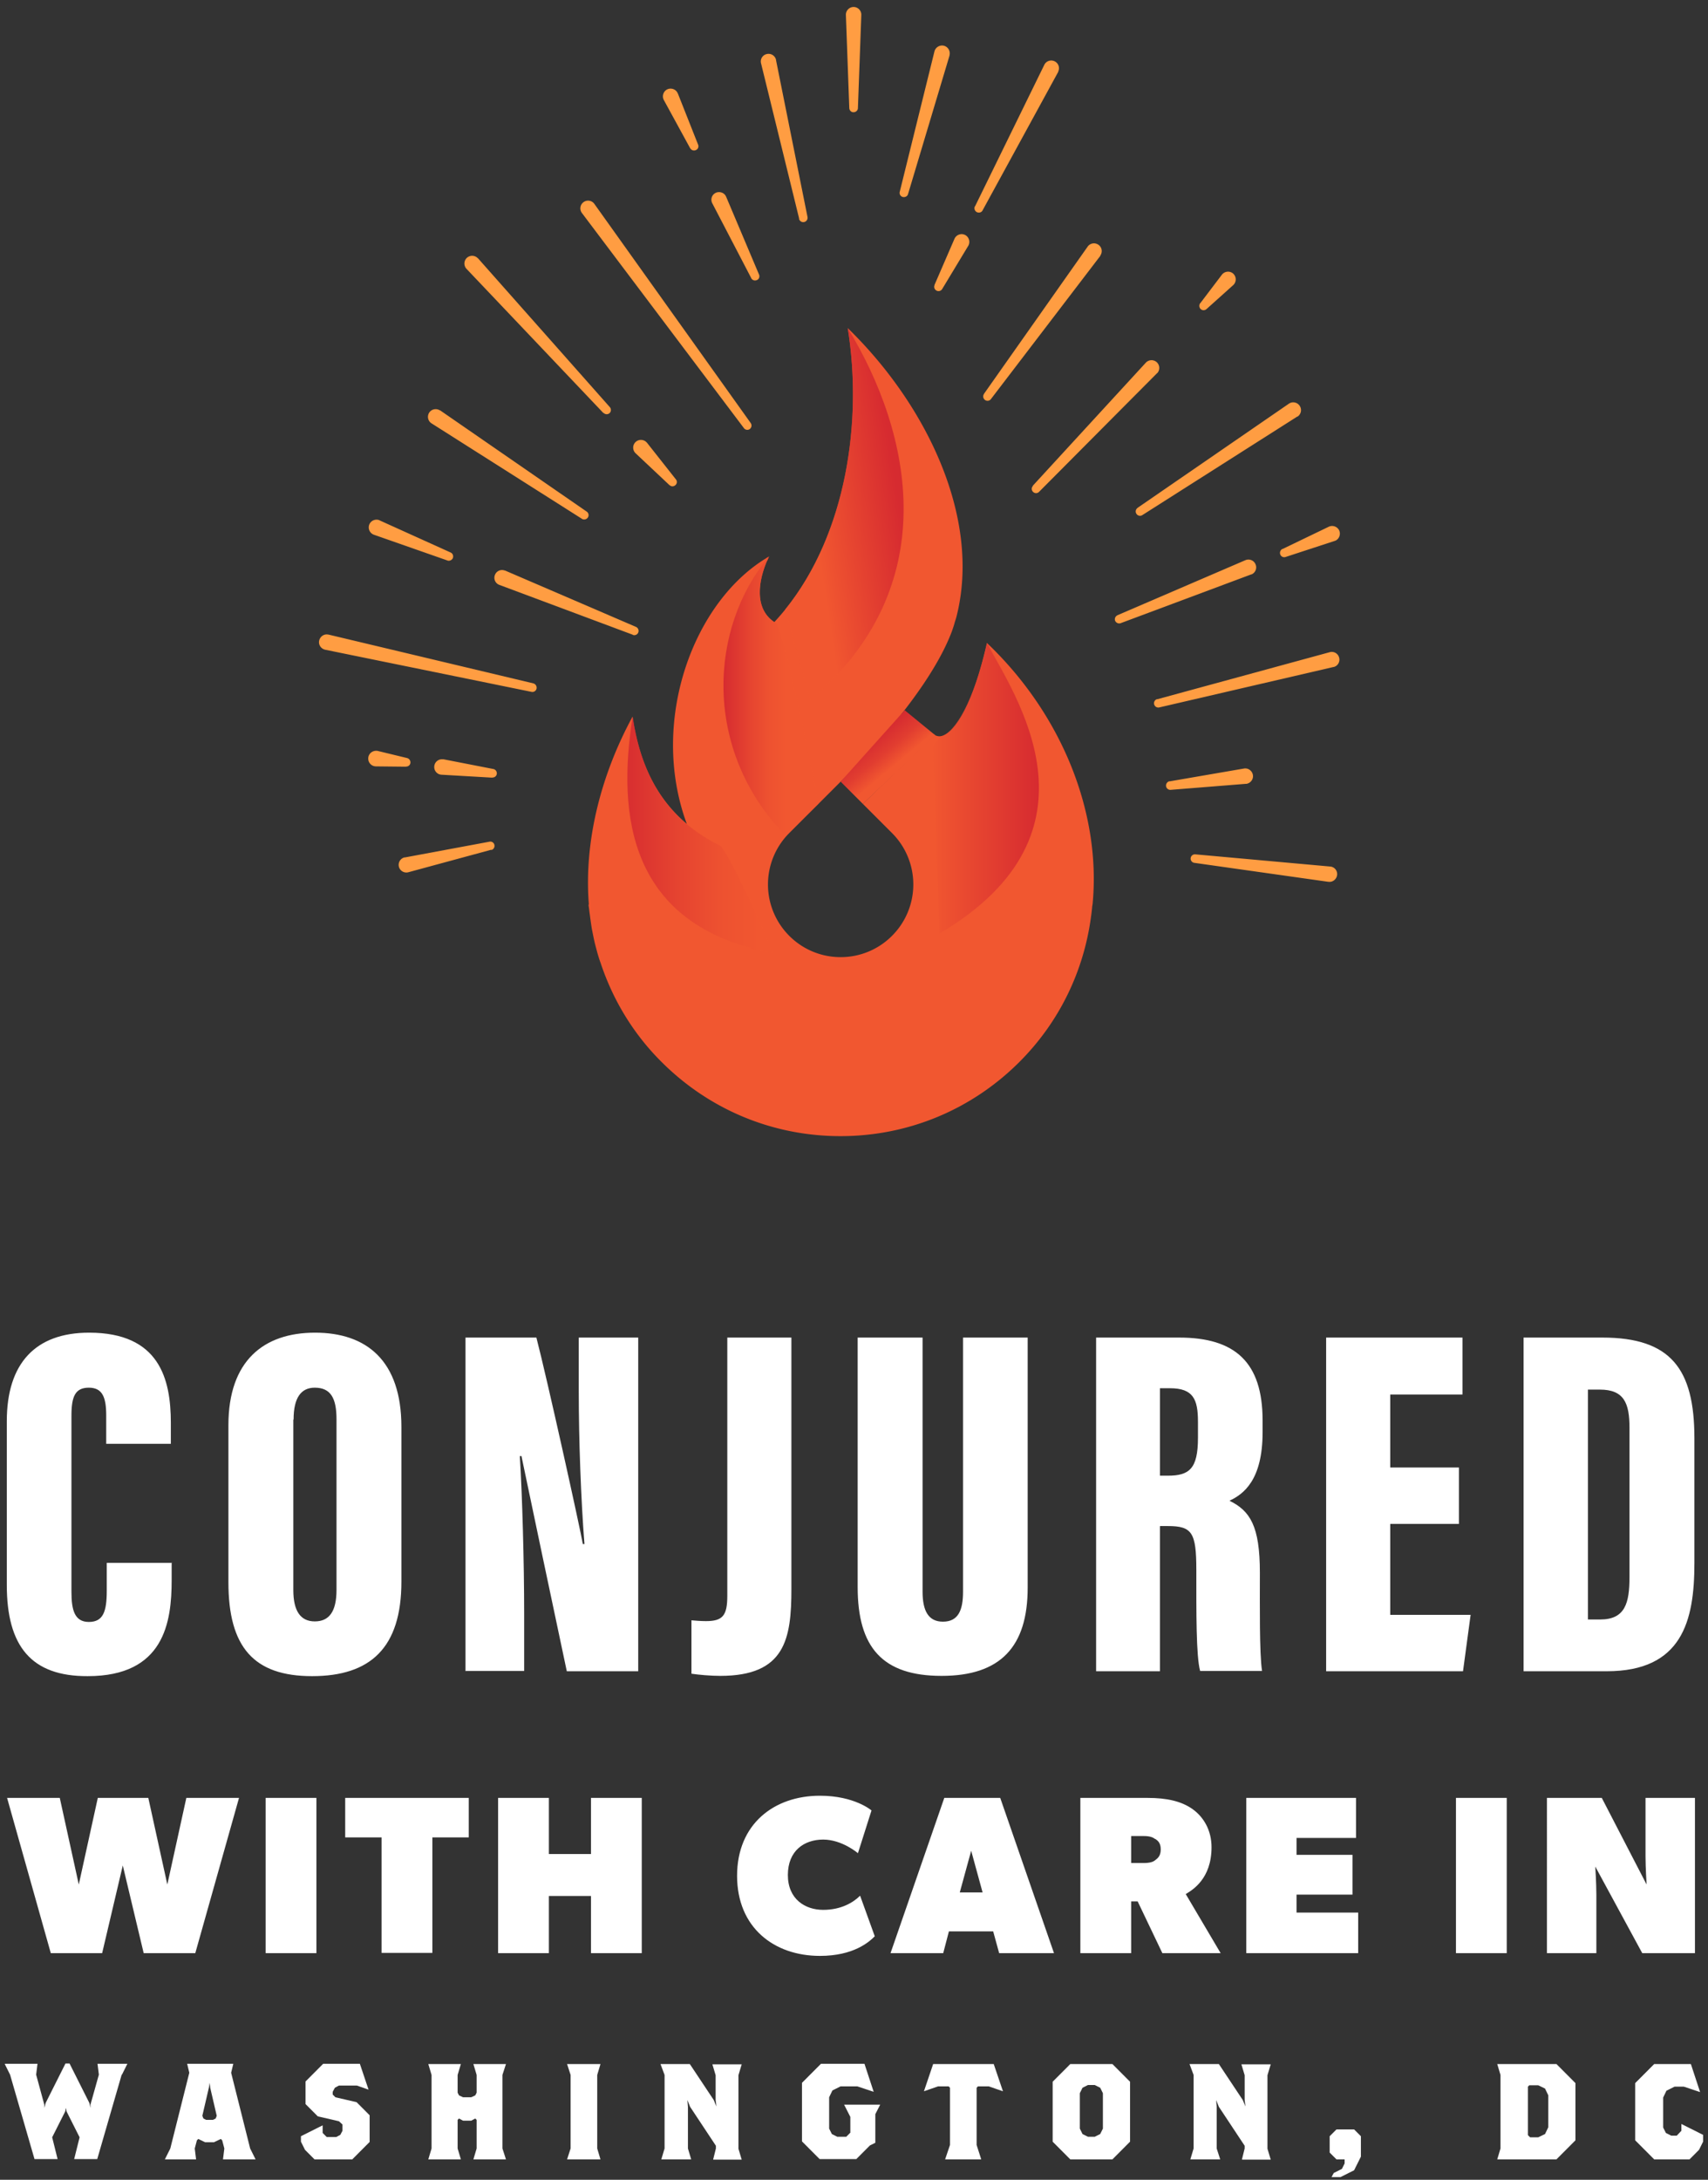 <svg xmlns="http://www.w3.org/2000/svg" fill="none" viewBox="0 0 174 222">
  <rect x="0" y="0" width="174" height="222" fill="#333333" stroke="none"/>
  <g clip-path="url(#a)">
    <path fill="#FF9D42" d="m41.364 78.085-3.065-.032a.792.792 0 0 1-.786-.801c0-.44.362-.786.802-.786a.59.59 0 0 1 .173.016l2.986.722a.459.459 0 0 1 .33.535.424.424 0 0 1-.44.33v.016ZM50.15 79.201l-5.17-.299a.78.78 0 0 1-.74-.833.78.78 0 0 1 .833-.738h.11l5.077.99a.445.445 0 0 1 .346.519.428.428 0 0 1-.456.345v.016ZM50.056 86.54 41.6 88.835a.785.785 0 0 1-.959-.55.785.785 0 0 1 .55-.959h.063l8.613-1.603a.421.421 0 0 1 .503.346.437.437 0 0 1-.314.503v-.032ZM86.52 11.005l-.346-9.477a.79.79 0 0 1 .754-.817.79.79 0 0 1 .817.754v.063l-.346 9.477c0 .236-.204.425-.455.425-.236 0-.409-.189-.425-.425ZM61.466 42.062l-13.94-14.68a.793.793 0 0 1 .03-1.115.792.792 0 0 1 1.117.031h.015l13.438 15.167a.441.441 0 0 1-.031.613.443.443 0 0 1-.613-.032l-.016.016ZM68.209 49.417l-3.458-3.253a.792.792 0 0 1-.031-1.116.792.792 0 0 1 1.116-.031l.078.078 2.94 3.725a.418.418 0 0 1-.08.613.413.413 0 0 1-.565-.031v.015ZM75.785 43.602 59.282 21.693a.782.782 0 0 1 .157-1.1.782.782 0 0 1 1.1.157l15.937 22.334a.445.445 0 0 1-.094.612.428.428 0 0 1-.597-.094ZM70.315 15.108l-2.688-4.92a.796.796 0 0 1 .315-1.069.796.796 0 0 1 1.069.315c0 .031.031.063.047.094l2.059 5.202a.423.423 0 0 1-.252.566.44.44 0 0 1-.55-.204v.016ZM76.54 28.341l-3.977-7.638a.774.774 0 0 1 .33-1.053c.377-.189.864-.048 1.053.33 0 .015.016.031.031.063l3.348 7.92c.094.22 0 .488-.236.567a.444.444 0 0 1-.566-.205l.016.016ZM81.411 22.259 77.53 6.448a.77.77 0 0 1 .582-.943.781.781 0 0 1 .943.581v.032l3.206 15.968a.442.442 0 0 1-.864.189l.015-.016ZM59.266 52.828l-15.308-9.713a.787.787 0 0 1-.236-1.085.787.787 0 0 1 1.084-.236h.032l14.93 10.31a.434.434 0 0 1 .11.614.447.447 0 0 1-.596.125l-.016-.015ZM54.142 70.462l-21.014-4.29c-.424-.095-.707-.503-.612-.928.094-.424.502-.707.927-.612h.031l20.857 4.966a.459.459 0 0 1 .33.534.434.434 0 0 1-.519.33ZM45.592 57.087l-7.497-2.625a.796.796 0 0 1-.487-1.006.795.795 0 0 1 1.006-.487c.016 0 .047.016.063.032l7.23 3.269c.22.094.314.361.22.581a.46.46 0 0 1-.55.236h.015ZM64.468 64.647 50.873 59.57a.773.773 0 0 1-.456-1.006.773.773 0 0 1 1.006-.455h.032l13.328 5.736c.22.095.33.346.235.582a.435.435 0 0 1-.55.236v-.016ZM119.148 79.578l7.576-1.305c.424-.078.833.22.911.645.079.424-.22.833-.644.911h-.063l-7.67.613a.439.439 0 0 1-.471-.408.457.457 0 0 1 .361-.472v.016ZM121.773 87.012l13.737 1.241c.44.032.754.425.707.85-.047.424-.424.754-.849.706h-.047l-13.658-1.933a.435.435 0 0 1 .094-.864h.016ZM122.26 30.903l2.216-2.923a.796.796 0 0 1 1.1-.158.797.797 0 0 1 .063 1.21l-2.734 2.452a.442.442 0 0 1-.613-.031.471.471 0 0 1-.032-.566v.016ZM105.207 49.48l11.521-12.541a.793.793 0 0 1 1.116-.048.793.793 0 0 1 .047 1.116h-.016l-12.023 12.086a.427.427 0 0 1-.613 0 .427.427 0 0 1 0-.613h-.032ZM100.24 40.113l10.562-14.994a.785.785 0 0 1 1.101-.188c.361.251.44.738.188 1.1v.031l-11.143 14.585a.43.43 0 0 1-.613.079.443.443 0 0 1-.095-.597v-.016ZM99.329 21.017l7.057-14.412a.786.786 0 0 1 1.053-.362c.393.189.55.66.361 1.053v.032l-7.701 14.098c-.11.22-.377.283-.597.173a.451.451 0 0 1-.189-.582h.016ZM95.195 29.033l2.043-4.715a.796.796 0 0 1 1.038-.409.796.796 0 0 1 .408 1.037c0 .032-.031.063-.047.095l-2.656 4.4a.434.434 0 0 1-.597.142.428.428 0 0 1-.173-.55h-.016ZM91.659 19.54l3.536-14.302a.805.805 0 0 1 .959-.582c.424.11.676.534.581.959v.031L92.507 19.76c-.062.236-.314.361-.55.298a.43.43 0 0 1-.298-.518ZM115.879 51.728l15.418-10.61a.788.788 0 0 1 1.101.205.787.787 0 0 1-.205 1.1h-.031l-15.796 10.043a.434.434 0 0 1-.597-.141.432.432 0 0 1 .126-.597h-.016ZM117.891 71.216l17.572-4.793a.773.773 0 0 1 .958.55.773.773 0 0 1-.55.959h-.031l-17.745 4.117a.435.435 0 0 1-.519-.33.432.432 0 0 1 .315-.518v.016ZM130.637 55.924l4.731-2.279a.8.8 0 0 1 1.053.362.8.8 0 0 1-.361 1.053c-.032 0-.063.031-.095.031l-4.998 1.635a.43.43 0 0 1-.55-.283.458.458 0 0 1 .22-.535v.016ZM113.82 62.667l13.045-5.611a.784.784 0 0 1 1.038.409.779.779 0 0 1-.409 1.037h-.032l-13.296 4.966a.455.455 0 0 1-.566-.251.443.443 0 0 1 .236-.55h-.016Z"/>
    <path fill="#F15730" d="M100.539 65.496c-1.776 7.78-4.024 10.043-5.265 9.383-.094-.048-7.371 6.993-7.371 6.993l2.97 2.97a7.399 7.399 0 0 1 0 10.468 7.365 7.365 0 0 1-5.234 2.17 7.365 7.365 0 0 1-5.234-2.17 7.399 7.399 0 0 1 0-10.467l5.234-5.234s8.708-8.314 11.332-15.308c.11-.314.22-.629.299-.943.063-.189.126-.377.173-.566 2.562-10.106-3.144-21.673-11.08-29.375 1.602 9.886-.268 22.193-7.482 29.941-2.405-1.603-1.336-5.076-.534-6.68-7.702 4.433-12.244 16.77-8.378 27.238-3.426-2.892-4.903-6.743-5.532-10.924-3.27 6.02-4.951 12.81-4.448 19.128h-.031c0 .173.047.346.062.518.032.3.079.582.11.865.063.409.11.817.189 1.226.094.471.189.959.299 1.414.047.173.094.362.141.535.126.487.267.958.44 1.43 1.226 3.678 3.27 7.135 6.193 10.043 4.872 4.872 11.347 7.56 18.232 7.56 6.884 0 13.359-2.688 18.231-7.56 4.055-4.055 6.554-9.226 7.293-14.805.047-.299.079-.613.11-.928 0-.11.031-.22.047-.33.88-9.115-2.986-19.206-10.766-26.608v.016Z"/>
    <path fill="url(#b)" d="m95.29 74.879-7.388 6.994-2.263-2.264 6.523-7.276 2.86 2.341"/>
    <path fill="url(#c)" d="M73.27 86.084c-5.878-2.939-8.016-7.748-8.817-13.107-1.62 10.121-.346 21.296 14.113 24.046.818.865-4.668-10.97-5.28-10.954l-.016.015Z" opacity=".8"/>
    <path fill="url(#d)" d="M78.158 57.103c.063-.142.126-.299.188-.425l-.282.189.094.251v-.015Z"/>
    <path fill="url(#e)" d="m79.997 62.07 2.53 9.256c13.69-11.52 10.436-27.095 3.835-37.908 1.509 9.351-.094 20.871-6.365 28.651Z" opacity=".8"/>
    <path fill="url(#f)" d="m95.84 74.989-.786.958.66 19.128c17.572-10.39 7.497-24.456 4.841-29.58-1.352 5.942-3.254 9.132-4.7 9.494h-.015Z" opacity=".8"/>
    <path fill="url(#g)" d="m79.997 85.079 3.394-3.238s-3.756-19.316-4.51-18.483c-2.405-1.603-1.336-5.077-.535-6.68-6.082 7.183-6.837 19.646 1.65 28.4Z" opacity=".8"/>
  </g>
  <g fill="#fff" clip-path="url(#h)">
    <path d="m12.396 211.296-2.49 8.6H7.556l.553-2.22-1.328-2.635-.055-.361-.083.361-1.328 2.635.553 2.22H3.516l-2.49-8.6-.554-1.11H3.82l-.138 1.11.83 3.051v.333l.138-.499 2.02-4.023h.415l2.02 4.023.11.499v-.333l.857-3.051-.138-1.11h3.043l-.553 1.11h-.027ZM22.716 219.923l.138-1.109-.22-.832-.14-.139-.69.333h-.914l-.692-.333-.138.139-.221.832.138 1.109h-3.182l.554-1.109 1.936-7.712-.22-.916h4.702l-.22.916 1.936 7.712.553 1.109h-3.403.083Zm-1.3-7.296-.056-.499-.083.499-.664 2.858.111.277.277.139h.691l.277-.139.11-.277-.663-2.858ZM35.858 219.923H32.04l-.968-.971-.415-.832v-.555l2.213-1.109v.776l.415.417h.968l.415-.222.221-.416v-.639l-.36-.332-2.157-.5-1.245-1.248v-2.303l1.798-1.803h3.735l.886 2.636-1.19-.417H34.53l-.415.222-.221.416v.278l.276.277 2.158.5 1.328 1.331v2.719l-1.798 1.803v-.028ZM48.225 219.924l.332-1.11v-2.913l-.138-.139-.415.222h-.83l-.415-.222-.139.139v2.913l.332 1.11h-3.32l.332-1.11v-7.49l-.332-1.11h3.32l-.332 1.11v1.803l.139.277.415.194h.83l.415-.194.138-.277v-1.803l-.332-1.11h3.32l-.36 1.11v7.49l.36 1.11h-3.32ZM57.77 219.924l.36-1.11v-7.49l-.36-1.11h3.403l-.332 1.11v7.49l.332 1.11H57.77ZM72.655 219.924l.276-1.11v-.278l-2.628-3.967-.277-.693.056.693v4.245l.332 1.11H67.37l.332-1.11v-7.49l-.415-1.11h2.988l2.435 3.662.277.666-.083-.666v-2.525l-.332-1.109h2.988l-.332 1.109v7.491l.332 1.109h-2.905v-.027ZM89.172 215.318v2.913l-.554.278-1.383 1.387H83.5l-1.798-1.804v-5.964l1.936-1.942h4.427l.94 2.857-1.66-.554H85.63l-.83.416-.332.693v3.191l.277.554.553.278h.913l.415-.416v-1.609l-.636-1.249h3.68l-.498.971ZM100.709 212.489h-1.08l-.138.138v5.826l.47 1.471h-3.679l.498-1.471v-5.826l-.138-.138h-1.08l-1.438.499.94-2.774h6.17l.941 2.774-1.439-.499h-.027ZM113.325 219.924h-4.289l-1.798-1.804v-6.103l1.798-1.803h4.289l1.798 1.803v6.103l-1.798 1.804Zm-.969-6.742-.276-.555-.554-.277h-.691l-.554.277-.276.555v3.607l.276.555.554.277h.691l.554-.277.276-.555v-3.607ZM126.522 219.924l.276-1.11v-.278l-2.628-3.967-.277-.693.056.693v4.245l.359 1.11h-3.043l.332-1.11v-7.49l-.415-1.11h2.988l2.435 3.662.276.666-.083-.666v-2.525l-.332-1.109h2.988l-.332 1.109v7.491l.332 1.109h-2.905l-.027-.027ZM137.948 221.033l-1.383.693h-.913l.221-.416.83-.416.277-.555v-.416h-.83l-.692-.693v-1.665l.692-.693h1.798l.692.693v2.081l-.692 1.387ZM158.56 219.924h-6.031l.332-1.11v-7.49l-.332-1.11h6.031l1.937 1.942v5.826l-1.937 1.942Zm-.83-6.52-.332-.693-.692-.333h-.913l-.138.138v4.939l.221.221h.83l.692-.332.332-.694v-3.246ZM173.085 218.953l-.968.971h-3.597l-1.937-1.942v-5.826l1.937-1.942h3.735l.941 2.857-1.66-.555h-.941l-.83.417-.332.693v3.052l.277.555.553.277h.553l.471-.499v-.694l2.213 1.11v.693l-.415.833ZM17.487 159.113v1.831c0 4.3-.775 9.765-8.549 9.765-5.755.028-8.245-3.051-8.245-9.293v-16.673c0-5.909 2.933-9.016 8.383-9.016 7.166 0 8.328 4.716 8.328 9.182v2.136H10.82v-2.885c0-1.859-.387-2.83-1.77-2.83-1.384 0-1.771.888-1.771 2.83v17.977c0 1.803.304 3.052 1.77 3.052 1.467 0 1.827-1.055 1.827-3.191v-2.829h6.584l.028-.056ZM40.893 145.325v15.758c0 6.741-3.154 9.626-9.102 9.626-5.949 0-8.522-2.968-8.522-9.571v-15.979c0-6.575 3.597-9.432 8.826-9.432 5.229 0 8.798 2.829 8.798 9.598Zm-11.011-.749v17.367c0 2.108.719 3.19 2.185 3.19 1.467 0 2.214-.999 2.214-3.218v-17.367c0-2.136-.581-3.218-2.214-3.218-1.383 0-2.158.999-2.158 3.246h-.027ZM47.422 170.21v-33.984h7.221c1.08 4.134 4.482 19.53 4.731 21.028h.166c-.36-4.521-.58-10.708-.58-15.452v-5.576h6.058v33.984h-7.276c-.692-3.246-4.399-20.807-4.62-21.916h-.166c.249 3.995.442 10.764.442 16.09v5.798H47.45l-.028.028ZM80.623 161.804c0 5.132-.637 8.878-7.25 8.878-.968 0-2.213-.111-2.932-.222v-5.438c.36.028.885.083 1.466.083 1.716 0 2.186-.554 2.186-2.58v-26.299h6.53v25.578ZM93.986 136.226v25.883c0 1.97.608 3.052 2.075 3.052 1.577 0 2.047-1.193 2.047-3.052v-25.883h6.585v25.467c0 6.02-2.767 8.989-8.77 8.989-6.004 0-8.55-2.886-8.55-9.044v-25.412h6.613ZM118.166 155.451v14.759h-6.501v-33.984h8.466c5.671 0 8.493 2.497 8.493 8.434v1.22c0 4.855-1.936 6.298-3.375 6.963 2.103 1.027 3.099 2.58 3.099 7.324 0 3.274-.056 8.24.221 10.015h-6.308c-.415-1.526-.387-5.964-.387-10.292 0-3.828-.443-4.467-2.905-4.467h-.775l-.028.028Zm0-5.16h.803c2.185 0 3.071-.693 3.071-3.856v-1.637c0-2.275-.471-3.412-2.85-3.412h-1.024v8.905ZM148.627 155.202h-6.999v9.265h8.189l-.775 5.743h-13.944v-33.984h13.889v5.798h-7.359v7.435h6.999v5.743ZM155.212 136.226h8.023c6.972 0 9.379 3.19 9.379 10.237v12.761c0 5.854-1.245 10.986-8.936 10.986h-8.466v-33.984Zm6.529 28.713h1.273c2.545 0 2.988-1.665 2.988-4.328v-15.202c0-2.497-.553-3.884-3.016-3.884h-1.217v23.414h-.028ZM24.349 183.11l-4.455 15.813h-5.256l-2.13-8.933-2.103 8.933h-5.23L.722 183.11H6.09l1.936 8.822 1.937-8.822h5.146l1.937 8.822 1.936-8.822h5.368ZM32.233 198.923H27.06V183.11h5.174v15.813ZM47.782 187.132h-3.735v11.763h-5.173v-11.763h-3.708v-4.022h12.589v4.022h.027ZM65.378 198.923h-5.173v-5.826h-4.289v5.826h-5.173V183.11h5.173v5.715h4.289v-5.715h5.173v15.813ZM89.116 197.203c-.58.582-2.158 1.997-5.588 1.997-4.676 0-8.439-2.885-8.439-8.156 0-5.271 3.763-8.156 8.439-8.156 3.541 0 5.256 1.498 5.256 1.498l-1.383 4.355s-1.605-1.387-3.541-1.387c-1.937 0-3.597 1.138-3.597 3.607 0 2.469 1.77 3.551 3.597 3.551 1.826 0 3.07-.749 3.762-1.443l1.494 4.134ZM107.376 198.923h-5.588l-.609-2.22h-4.51l-.58 2.22H90.72l5.478-15.813h5.699l5.478 15.813Zm-7.276-6.187-1.162-4.244-1.162 4.244h2.324ZM124.364 198.923h-5.949l-2.517-5.271h-.664v5.271h-5.174V183.11h6.861c1.937 0 3.431.333 4.565 1.137 1.135.805 1.937 2.164 1.937 3.884 0 3.218-1.937 4.356-2.628 4.772l3.541 5.992.028.028Zm-6.696-11.624c-.221-.194-.581-.305-1.134-.305h-1.3v2.746h1.3c.581 0 .941-.111 1.134-.277.249-.194.581-.416.581-1.11 0-.693-.332-.915-.581-1.082v.028ZM138.391 198.923h-11.427V183.11h11.178v4.078h-6.059v1.72h5.699v4.05h-5.699v1.831h6.28v4.134h.028ZM153.497 198.923h-5.174V183.11h5.174v15.813ZM172.67 198.923h-5.367l-4.787-8.822s.111 1.72.111 2.857v5.965h-5.035V183.11h5.588l4.565 8.822s-.11-1.72-.11-2.858v-5.964h5.035v15.813Z"/>
  </g>
  <defs>
    <linearGradient id="b" x1="91.077" x2="86.409" y1="77.975" y2="72.411" gradientUnits="userSpaceOnUse">
      <stop stop-color="#F15730"/>
      <stop offset=".01" stop-color="#F05530"/>
      <stop offset=".22" stop-color="#E13D30"/>
      <stop offset=".45" stop-color="#D72D30"/>
      <stop offset=".69" stop-color="#D12330"/>
      <stop offset="1" stop-color="#D02030"/>
    </linearGradient>
    <linearGradient id="c" x1="63.179" x2="77.152" y1="85.031" y2="85.031" gradientUnits="userSpaceOnUse">
      <stop stop-color="#D02030"/>
      <stop offset=".07" stop-color="#D32630"/>
      <stop offset=".43" stop-color="#E34030"/>
      <stop offset=".75" stop-color="#ED5130"/>
      <stop offset="1" stop-color="#F15730"/>
    </linearGradient>
    <linearGradient id="d" x1="78.064" x2="78.346" y1="56.898" y2="56.898" gradientUnits="userSpaceOnUse">
      <stop offset=".48" stop-color="#F15730"/>
      <stop offset="1" stop-color="#D02030"/>
    </linearGradient>
    <linearGradient id="e" x1="79.006" x2="91.58" y1="53.205" y2="51.287" gradientUnits="userSpaceOnUse">
      <stop offset=".31" stop-color="#F15730"/>
      <stop offset="1" stop-color="#D02030"/>
    </linearGradient>
    <linearGradient id="f" x1="95.054" x2="105.836" y1="80.285" y2="80.285" gradientUnits="userSpaceOnUse">
      <stop stop-color="#F15730"/>
      <stop offset="1" stop-color="#D02030"/>
    </linearGradient>
    <linearGradient id="g" x1="73.71" x2="79.918" y1="70.886" y2="70.886" gradientUnits="userSpaceOnUse">
      <stop stop-color="#D02030"/>
      <stop offset=".07" stop-color="#D32630"/>
      <stop offset=".43" stop-color="#E34030"/>
      <stop offset=".75" stop-color="#ED5130"/>
      <stop offset="1" stop-color="#F15730"/>
    </linearGradient>
    <clipPath id="a">
      <path fill="#fff" d="M32.5.727h104v115h-104z"/>
    </clipPath>
    <clipPath id="h">
      <path fill="#fff" d="M.5 135.727h173v86H.5z"/>
    </clipPath>
  </defs>
</svg>
